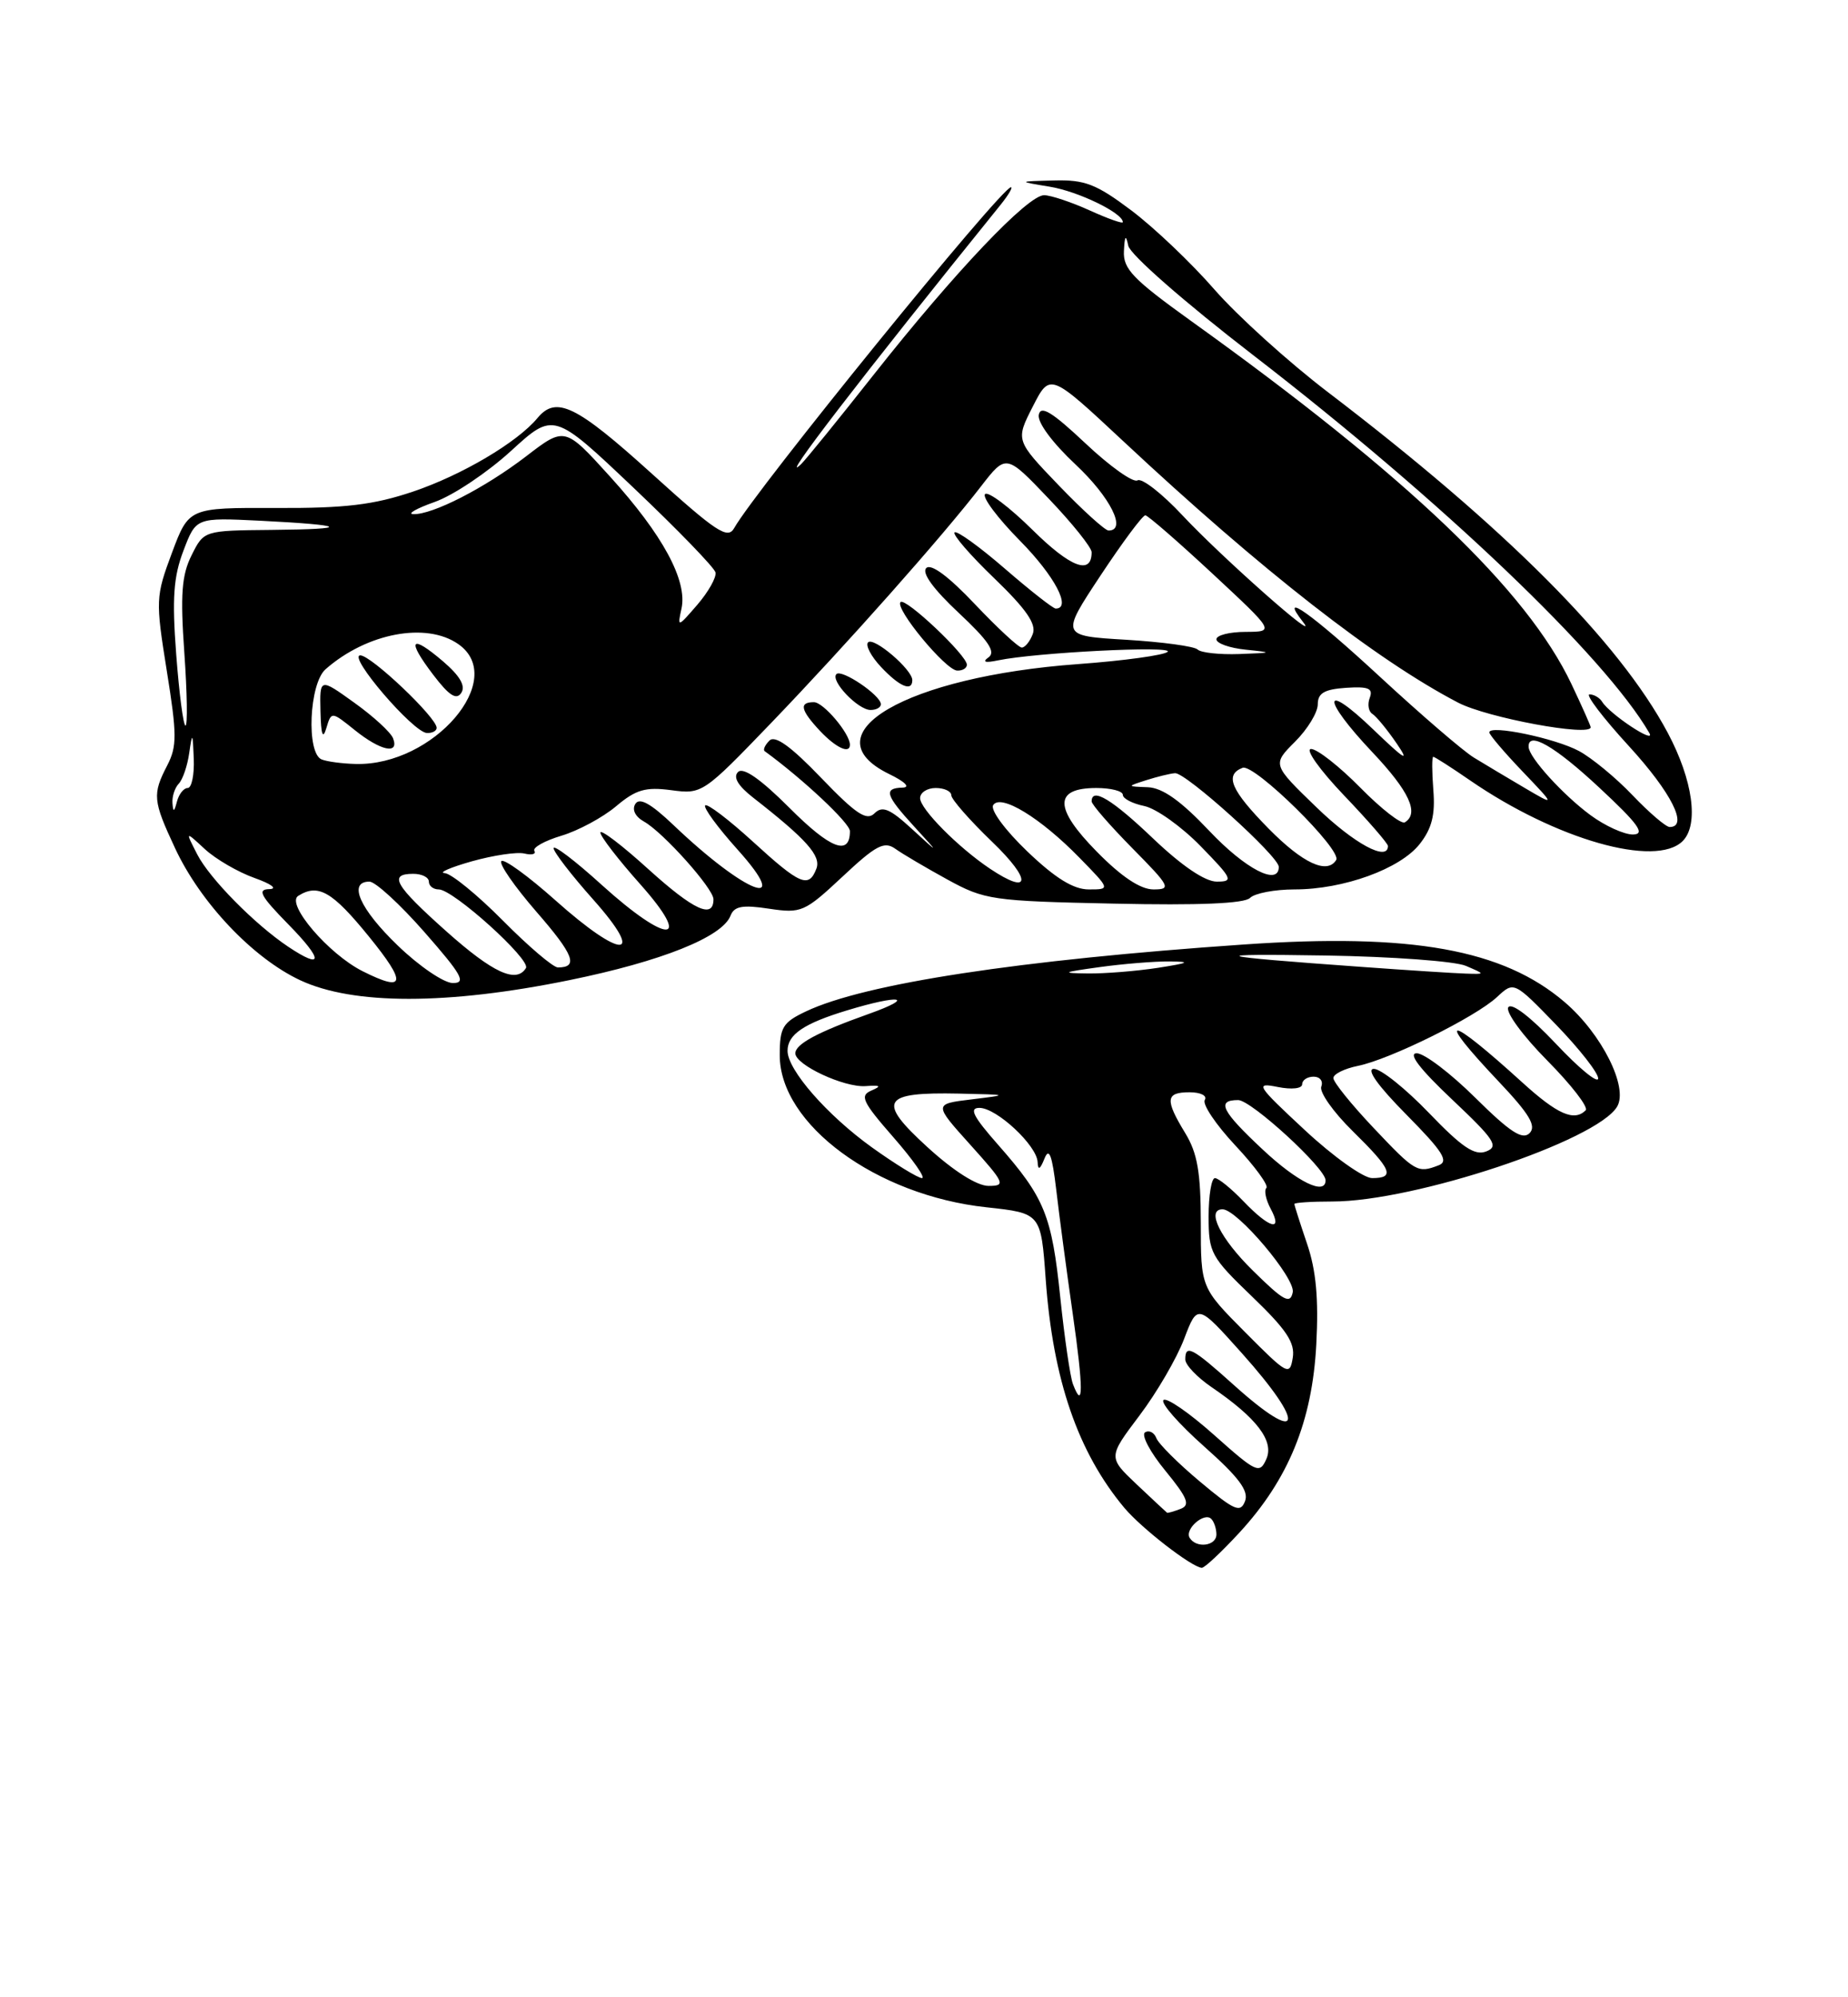 <?xml version="1.0" encoding="UTF-8" standalone="no"?>
<!DOCTYPE svg PUBLIC "-//W3C//DTD SVG 1.1//EN" "http://www.w3.org/Graphics/SVG/1.1/DTD/svg11.dtd" >
<svg xmlns="http://www.w3.org/2000/svg" xmlns:xlink="http://www.w3.org/1999/xlink" version="1.1" viewBox="0 0 237 256">
 <g >
 <path fill="currentColor"
d=" M 158.96 196.43 C 165.25 189.60 168.29 182.16 168.81 172.33 C 169.12 166.46 168.79 162.82 167.62 159.40 C 166.73 156.78 166.00 154.50 166.00 154.32 C 166.00 154.14 168.19 154.00 170.87 154.00 C 181.42 154.00 204.78 146.22 207.39 141.84 C 208.86 139.37 205.42 132.51 200.67 128.45 C 192.76 121.68 181.04 119.57 159.50 121.06 C 130.68 123.04 110.88 126.07 103.37 129.63 C 100.37 131.05 100.00 131.67 100.00 135.26 C 100.00 144.11 112.39 153.22 126.50 154.74 C 133.50 155.50 133.50 155.50 134.11 164.00 C 135.04 176.85 138.24 186.14 144.19 193.26 C 146.39 195.88 152.80 200.85 154.12 200.95 C 154.47 200.98 156.64 198.94 158.96 196.43 Z  M 73.01 125.63 C 84.83 123.22 92.64 120.10 93.69 117.36 C 94.16 116.15 95.21 115.95 98.62 116.47 C 102.77 117.09 103.18 116.91 108.05 112.36 C 112.34 108.34 113.40 107.78 114.82 108.79 C 115.74 109.45 118.75 111.22 121.50 112.73 C 126.28 115.35 127.23 115.49 142.86 115.82 C 153.77 116.06 159.59 115.81 160.31 115.09 C 160.91 114.49 163.48 114.00 166.02 114.00 C 172.31 114.00 179.57 111.37 182.08 108.17 C 183.63 106.20 184.08 104.43 183.82 101.26 C 183.64 98.92 183.63 97.00 183.81 97.00 C 183.99 97.00 186.12 98.36 188.54 100.03 C 199.56 107.61 212.35 111.25 215.80 107.80 C 217.90 105.70 217.11 99.99 213.89 93.94 C 207.64 82.22 193.06 67.61 170.31 50.27 C 165.26 46.42 158.70 40.49 155.75 37.11 C 152.80 33.72 148.00 29.16 145.09 26.97 C 140.58 23.58 139.12 23.02 135.15 23.13 C 130.50 23.25 130.50 23.25 134.62 23.93 C 138.26 24.52 144.00 27.30 144.00 28.47 C 144.00 28.71 142.09 28.03 139.75 26.97 C 137.41 25.91 134.78 25.03 133.91 25.02 C 131.83 24.99 122.45 34.86 112.07 48.00 C 107.51 53.78 103.31 58.95 102.73 59.50 C 99.57 62.51 110.50 48.30 128.32 26.25 C 129.32 25.01 129.92 24.00 129.65 24.00 C 128.42 24.00 96.88 62.83 94.16 67.68 C 93.33 69.17 91.88 68.21 83.58 60.70 C 73.88 51.93 71.33 50.69 68.93 53.58 C 66.34 56.70 59.23 60.90 52.97 63.01 C 47.92 64.71 44.29 65.15 35.41 65.11 C 24.22 65.07 24.22 65.07 22.05 70.86 C 19.96 76.47 19.94 76.93 21.39 85.98 C 22.70 94.13 22.71 95.66 21.45 98.10 C 19.53 101.81 19.60 102.61 22.44 108.69 C 25.70 115.70 32.43 122.80 38.50 125.64 C 45.30 128.82 57.39 128.82 73.01 125.63 Z  M 152.57 197.11 C 151.89 196.01 154.44 193.77 155.34 194.68 C 155.70 195.04 156.00 195.93 156.00 196.67 C 156.00 198.16 153.42 198.49 152.57 197.11 Z  M 145.80 190.28 C 142.10 186.78 142.10 186.78 146.12 181.45 C 148.34 178.52 150.92 174.09 151.86 171.61 C 153.58 167.09 153.58 167.09 159.29 173.47 C 167.65 182.82 166.96 185.37 158.21 177.50 C 152.90 172.73 152.00 172.25 152.01 174.25 C 152.01 174.94 153.52 176.52 155.36 177.78 C 161.18 181.74 163.44 184.70 162.40 187.02 C 161.54 188.95 161.14 188.77 155.70 183.92 C 152.51 181.08 149.60 179.07 149.21 179.45 C 148.83 179.84 151.18 182.51 154.43 185.40 C 158.87 189.34 160.18 191.09 159.67 192.41 C 159.08 193.95 158.33 193.62 153.90 189.91 C 151.10 187.57 148.57 185.05 148.30 184.33 C 148.02 183.60 147.37 183.27 146.85 183.59 C 146.33 183.91 147.49 186.12 149.44 188.49 C 152.32 192.01 152.68 192.91 151.40 193.40 C 150.54 193.73 149.76 193.95 149.67 193.89 C 149.58 193.82 147.83 192.20 145.80 190.28 Z  M 137.60 177.40 C 137.25 176.48 136.52 171.49 135.98 166.32 C 134.89 155.75 133.97 153.51 128.02 146.75 C 124.80 143.10 124.24 142.00 125.61 142.00 C 127.81 142.00 132.97 146.81 133.07 148.94 C 133.12 150.04 133.38 149.92 133.95 148.50 C 134.54 147.01 134.93 148.03 135.46 152.50 C 135.84 155.80 136.80 162.96 137.58 168.42 C 138.95 177.99 138.95 180.93 137.60 177.40 Z  M 159.70 170.77 C 154.00 165.04 154.00 165.04 154.00 156.77 C 153.99 150.27 153.57 147.80 152.00 145.23 C 149.38 140.93 149.48 140.00 152.56 140.00 C 153.99 140.00 154.85 140.44 154.51 140.99 C 154.17 141.53 155.94 144.16 158.44 146.83 C 160.94 149.50 162.72 151.94 162.41 152.26 C 162.09 152.57 162.34 153.77 162.95 154.91 C 164.57 157.93 162.83 157.47 159.50 154.00 C 157.92 152.35 156.26 151.00 155.81 151.00 C 155.37 151.00 155.00 153.21 155.00 155.92 C 155.00 160.58 155.29 161.11 160.60 166.21 C 165.00 170.44 166.11 172.11 165.79 174.04 C 165.41 176.38 165.11 176.21 159.70 170.77 Z  M 160.70 162.88 C 156.49 158.75 154.64 155.00 156.79 155.00 C 158.67 155.00 166.17 163.86 165.79 165.64 C 165.46 167.20 164.64 166.76 160.70 162.88 Z  M 118.94 147.03 C 112.42 141.08 113.08 139.96 123.00 140.17 C 129.43 140.31 129.45 140.32 124.61 140.91 C 119.73 141.50 119.73 141.50 124.46 146.75 C 128.87 151.65 129.02 152.00 126.78 152.00 C 125.30 152.00 122.30 150.10 118.94 147.03 Z  M 161.96 147.36 C 156.65 142.40 155.95 141.00 158.79 141.00 C 160.47 141.00 170.00 149.74 170.00 151.28 C 170.00 153.27 166.39 151.51 161.96 147.36 Z  M 111.83 147.07 C 106.08 142.94 101.00 137.14 101.00 134.69 C 101.00 132.60 103.07 131.19 108.61 129.51 C 115.48 127.42 117.56 127.77 111.38 129.97 C 104.86 132.29 102.00 133.82 102.00 135.01 C 102.00 136.49 108.24 139.40 111.00 139.21 C 112.92 139.07 113.10 139.20 111.75 139.78 C 110.23 140.43 110.60 141.22 114.57 145.76 C 117.09 148.64 118.74 151.00 118.24 151.00 C 117.74 151.00 114.85 149.23 111.83 147.07 Z  M 167.34 144.85 C 161.13 139.08 160.92 138.73 163.86 139.32 C 165.66 139.68 167.00 139.53 167.00 138.97 C 167.00 138.44 167.66 138.00 168.47 138.00 C 169.28 138.00 169.72 138.57 169.45 139.27 C 169.18 139.97 170.99 142.54 173.48 144.98 C 178.50 149.91 178.95 151.00 175.97 151.00 C 174.86 151.00 170.97 148.23 167.34 144.85 Z  M 176.15 144.56 C 173.32 141.57 171.00 138.70 171.00 138.18 C 171.00 137.67 172.41 136.97 174.13 136.62 C 178.23 135.80 189.24 130.36 191.99 127.79 C 194.16 125.77 194.16 125.77 199.58 131.36 C 202.56 134.44 204.98 137.53 204.96 138.23 C 204.94 138.93 202.49 136.92 199.52 133.76 C 196.27 130.32 193.84 128.46 193.43 129.11 C 193.06 129.71 195.30 132.77 198.41 135.91 C 201.51 139.04 203.74 141.92 203.36 142.31 C 201.88 143.78 199.74 142.84 195.21 138.72 C 185.55 129.94 183.92 129.87 192.17 138.59 C 196.15 142.79 197.07 144.33 196.16 145.24 C 195.25 146.15 193.65 145.10 189.21 140.71 C 186.04 137.57 182.66 135.00 181.69 135.00 C 180.54 135.00 182.08 137.01 186.22 140.92 C 191.68 146.07 192.25 146.94 190.61 147.58 C 189.13 148.16 187.51 147.07 183.27 142.66 C 180.28 139.55 177.10 137.00 176.20 137.00 C 175.16 137.00 176.68 139.14 180.36 142.86 C 185.04 147.59 185.84 148.85 184.50 149.36 C 181.80 150.40 181.52 150.24 176.15 144.56 Z  M 141.00 123.96 C 144.03 123.54 148.07 123.21 150.00 123.23 C 152.80 123.26 152.51 123.42 148.50 124.05 C 145.75 124.47 141.70 124.80 139.50 124.77 C 136.02 124.73 136.21 124.62 141.00 123.96 Z  M 174.50 123.92 C 155.12 122.53 154.15 122.22 170.00 122.47 C 178.53 122.61 186.62 123.20 188.00 123.80 C 190.50 124.87 190.50 124.87 188.00 124.79 C 186.62 124.75 180.55 124.36 174.50 123.92 Z  M 46.50 124.48 C 42.14 122.29 36.63 115.85 38.24 114.83 C 40.80 113.21 42.61 114.25 47.33 120.06 C 52.21 126.06 51.99 127.24 46.50 124.48 Z  M 51.00 121.18 C 46.13 116.50 44.59 113.00 47.38 113.00 C 48.14 113.00 51.32 115.92 54.46 119.50 C 59.23 124.94 59.83 126.00 58.08 126.00 C 56.93 126.00 53.74 123.83 51.00 121.18 Z  M 57.25 119.38 C 50.62 113.47 49.77 112.00 53.00 112.00 C 54.10 112.00 55.00 112.45 55.00 113.00 C 55.00 113.55 55.57 114.00 56.27 114.00 C 58.13 114.00 68.11 123.01 67.45 124.08 C 66.22 126.08 63.22 124.70 57.25 119.38 Z  M 64.50 118.00 C 61.23 114.70 57.87 111.96 57.03 111.91 C 56.19 111.86 57.75 111.18 60.50 110.40 C 63.25 109.63 66.29 109.17 67.25 109.40 C 68.21 109.63 68.79 109.47 68.53 109.06 C 68.28 108.64 69.83 107.77 71.99 107.12 C 74.14 106.48 77.30 104.78 79.00 103.35 C 81.55 101.20 82.78 100.84 86.09 101.28 C 90.04 101.81 90.19 101.71 98.90 92.66 C 108.58 82.59 120.81 68.82 125.81 62.34 C 129.03 58.18 129.03 58.18 134.51 63.93 C 137.53 67.09 140.00 70.18 140.00 70.78 C 140.00 73.76 137.30 72.74 132.43 67.93 C 129.47 65.01 126.73 62.94 126.33 63.33 C 125.94 63.73 127.95 66.41 130.81 69.31 C 135.26 73.82 137.47 78.00 135.39 78.00 C 135.05 78.00 132.11 75.69 128.85 72.87 C 125.59 70.05 122.70 67.97 122.42 68.24 C 122.14 68.52 124.44 71.17 127.52 74.13 C 131.61 78.07 132.94 79.99 132.45 81.26 C 132.09 82.22 131.45 83.00 131.04 83.00 C 130.63 83.00 127.92 80.49 125.02 77.43 C 121.66 73.88 119.40 72.20 118.79 72.81 C 118.18 73.42 119.70 75.51 122.95 78.55 C 126.77 82.12 127.74 83.57 126.78 84.25 C 125.93 84.86 126.33 84.99 128.00 84.64 C 132.80 83.64 150.49 82.74 149.75 83.54 C 149.34 83.97 144.16 84.69 138.25 85.12 C 116.26 86.72 103.57 94.09 114.01 99.20 C 116.09 100.21 116.79 100.92 115.75 100.95 C 113.28 101.02 113.55 101.91 117.25 105.95 C 120.50 109.50 120.50 109.50 116.95 106.25 C 114.11 103.64 113.15 103.25 112.15 104.25 C 111.14 105.25 109.78 104.35 105.30 99.69 C 101.43 95.66 99.40 94.20 98.68 94.92 C 98.10 95.50 97.83 96.11 98.07 96.28 C 102.95 99.83 109.00 105.50 109.00 106.53 C 109.00 109.76 106.50 108.81 101.27 103.57 C 97.54 99.84 95.31 98.29 94.65 98.95 C 93.99 99.61 94.64 100.71 96.57 102.22 C 103.44 107.58 105.33 109.70 104.70 111.34 C 103.72 113.89 102.61 113.41 96.55 107.87 C 93.46 105.05 90.71 102.96 90.44 103.23 C 90.17 103.50 92.02 106.03 94.56 108.86 C 101.83 116.94 95.65 114.60 86.37 105.75 C 83.46 102.98 82.01 102.18 81.48 103.04 C 81.02 103.78 81.47 104.68 82.60 105.31 C 85.06 106.69 91.50 113.89 91.50 115.26 C 91.50 117.83 88.97 116.66 83.19 111.44 C 79.79 108.35 77.00 106.23 77.00 106.72 C 77.00 107.20 79.29 110.17 82.08 113.30 C 88.97 121.03 85.67 121.11 77.17 113.42 C 73.78 110.34 71.00 108.23 71.00 108.72 C 71.00 109.20 73.29 112.17 76.08 115.30 C 82.93 122.99 79.79 123.04 71.20 115.37 C 67.74 112.29 64.63 110.03 64.30 110.37 C 63.96 110.71 65.99 113.63 68.80 116.87 C 73.60 122.38 74.22 124.00 71.55 124.00 C 70.94 124.00 67.77 121.30 64.50 118.00 Z  M 109.00 95.46 C 109.00 94.02 105.60 90.00 104.38 90.00 C 102.44 90.00 102.66 91.01 105.17 93.69 C 107.21 95.85 109.00 96.68 109.00 95.46 Z  M 112.97 90.25 C 112.92 89.09 107.94 85.73 107.27 86.40 C 106.44 87.23 110.03 91.00 111.65 91.00 C 112.39 91.00 112.99 90.66 112.97 90.25 Z  M 117.00 87.17 C 117.00 85.82 112.06 81.60 111.33 82.33 C 110.96 82.70 111.71 84.13 113.00 85.50 C 115.37 88.02 117.00 88.70 117.00 87.17 Z  M 124.00 85.20 C 124.00 83.99 116.12 76.55 115.49 77.17 C 114.71 77.96 121.26 85.89 122.75 85.95 C 123.44 85.98 124.00 85.64 124.00 85.20 Z  M 36.97 121.35 C 32.69 118.49 26.89 112.62 25.29 109.50 C 23.75 106.50 23.75 106.50 26.28 108.84 C 27.67 110.12 30.54 111.79 32.66 112.54 C 34.82 113.31 35.64 113.93 34.54 113.96 C 32.95 113.99 33.40 114.83 37.00 118.50 C 41.48 123.07 41.47 124.35 36.97 121.35 Z  M 131.77 109.15 C 128.93 106.44 126.99 103.82 127.37 103.20 C 128.31 101.69 133.44 104.81 138.45 109.95 C 142.41 114.00 142.41 114.00 139.63 114.00 C 137.67 114.00 135.35 112.57 131.77 109.15 Z  M 140.68 109.18 C 135.15 103.57 135.13 101.00 140.61 101.00 C 142.47 101.00 144.00 101.39 144.00 101.88 C 144.00 102.36 145.24 103.00 146.75 103.31 C 148.26 103.62 151.51 105.93 153.96 108.44 C 158.07 112.65 158.23 113.00 156.05 113.00 C 154.54 113.00 151.58 110.99 147.91 107.50 C 142.63 102.46 140.00 100.87 140.00 102.72 C 140.00 103.11 142.35 105.81 145.22 108.72 C 150.07 113.63 150.26 114.00 147.93 114.00 C 146.26 114.00 143.84 112.39 140.68 109.18 Z  M 126.97 111.35 C 122.89 108.62 118.00 103.69 118.00 102.30 C 118.00 101.59 118.90 101.00 120.00 101.00 C 121.10 101.00 122.00 101.42 122.00 101.93 C 122.00 102.44 124.36 105.13 127.25 107.91 C 132.36 112.82 132.19 114.84 126.97 111.35 Z  M 155.09 106.50 C 151.43 102.63 149.09 100.97 147.19 100.90 C 144.50 100.80 144.50 100.80 147.00 100.00 C 148.38 99.56 150.04 99.15 150.69 99.10 C 152.06 98.99 164.00 109.76 164.00 111.11 C 164.00 113.61 159.71 111.39 155.09 106.50 Z  M 162.71 106.22 C 157.85 101.28 157.01 99.32 159.36 98.41 C 160.86 97.84 172.15 108.95 171.36 110.23 C 170.20 112.10 167.08 110.65 162.71 106.22 Z  M 168.83 103.47 C 163.16 97.99 163.16 97.99 166.08 95.07 C 167.69 93.47 169.00 91.31 169.00 90.28 C 169.00 88.84 169.84 88.35 172.62 88.16 C 175.50 87.97 176.12 88.23 175.67 89.43 C 175.35 90.26 175.50 91.19 176.00 91.50 C 176.50 91.81 177.90 93.51 179.11 95.28 C 180.83 97.79 180.19 97.41 176.16 93.54 C 169.54 87.17 169.42 89.45 176.00 96.41 C 180.73 101.41 182.04 104.24 180.17 105.40 C 179.71 105.68 177.14 103.68 174.46 100.96 C 171.77 98.23 168.93 96.00 168.14 96.00 C 167.34 96.00 169.24 98.67 172.35 101.93 C 175.46 105.18 178.00 108.11 178.00 108.43 C 178.00 110.49 173.66 108.14 168.83 103.47 Z  M 203.96 104.47 C 200.45 101.88 196.10 97.10 196.04 95.75 C 195.93 93.64 199.39 95.62 205.11 100.96 C 210.12 105.62 211.05 106.92 209.44 106.96 C 208.31 106.98 205.84 105.86 203.96 104.47 Z  M 209.38 101.94 C 207.25 99.70 204.15 97.15 202.50 96.26 C 199.45 94.62 191.00 92.86 191.00 93.87 C 191.00 94.18 192.91 96.42 195.25 98.87 C 199.50 103.32 199.50 103.32 195.50 100.97 C 193.30 99.68 190.38 97.93 189.00 97.09 C 187.62 96.24 182.23 91.60 177.01 86.78 C 168.26 78.69 163.81 75.52 167.13 79.75 C 169.51 82.78 156.69 71.44 151.67 66.08 C 149.04 63.26 146.43 61.23 145.88 61.57 C 145.34 61.91 142.34 59.78 139.22 56.84 C 134.94 52.81 133.47 51.91 133.22 53.16 C 133.02 54.13 134.97 56.76 137.94 59.54 C 142.40 63.72 144.55 68.00 142.17 68.00 C 141.72 68.00 138.85 65.40 135.79 62.22 C 130.24 56.44 130.24 56.44 132.45 52.11 C 134.66 47.78 134.66 47.78 144.08 56.57 C 161.82 73.14 176.50 84.59 187.00 90.06 C 190.72 92.00 204.00 94.46 204.00 93.21 C 204.00 93.03 202.89 90.54 201.54 87.69 C 195.83 75.65 180.50 61.03 152.75 41.14 C 145.30 35.79 144.02 34.47 144.14 32.18 C 144.24 30.18 144.38 30.01 144.70 31.50 C 144.94 32.63 151.88 38.71 160.69 45.50 C 184.87 64.14 205.82 84.11 211.52 93.95 C 212.42 95.49 206.47 91.57 205.47 89.95 C 205.15 89.43 204.42 89.00 203.85 89.00 C 203.29 89.00 205.56 91.99 208.91 95.64 C 214.35 101.58 216.58 106.00 214.13 106.00 C 213.65 106.00 211.51 104.17 209.38 101.94 Z  M 22.12 102.95 C 22.05 102.10 22.42 100.97 22.92 100.45 C 23.43 99.93 24.04 98.15 24.27 96.50 C 24.66 93.79 24.72 93.87 24.85 97.25 C 24.93 99.31 24.58 101.00 24.07 101.00 C 23.56 101.00 22.94 101.79 22.69 102.75 C 22.34 104.09 22.21 104.14 22.12 102.95 Z  M 41.25 97.34 C 39.26 96.54 39.65 87.62 41.75 85.78 C 47.04 81.13 54.68 79.69 58.78 82.56 C 65.16 87.02 55.61 98.17 45.63 97.92 C 43.91 97.88 41.94 97.62 41.25 97.34 Z  M 50.41 94.63 C 50.12 93.87 47.89 91.82 45.44 90.07 C 41.00 86.88 41.00 86.88 41.10 91.19 C 41.17 94.18 41.40 94.84 41.85 93.33 C 42.50 91.17 42.50 91.17 45.50 93.58 C 48.81 96.24 51.23 96.76 50.41 94.63 Z  M 56.00 93.29 C 56.00 91.97 47.60 84.00 46.21 84.00 C 44.52 84.00 53.00 93.89 54.75 93.95 C 55.44 93.98 56.00 93.68 56.00 93.29 Z  M 56.82 84.77 C 52.65 81.21 52.10 81.95 55.56 86.49 C 57.60 89.17 58.54 89.77 59.16 88.80 C 59.74 87.92 58.98 86.62 56.82 84.77 Z  M 22.60 83.90 C 22.05 76.68 22.25 73.92 23.53 70.57 C 25.14 66.34 25.14 66.34 33.32 66.74 C 44.56 67.30 45.23 67.83 34.82 67.92 C 26.15 68.00 26.15 68.00 24.57 71.17 C 23.30 73.71 23.11 76.19 23.64 83.67 C 24.00 88.80 24.07 93.00 23.79 93.00 C 23.51 93.00 22.98 88.90 22.60 83.90 Z  M 153.59 83.25 C 153.18 82.84 149.06 82.28 144.43 82.00 C 136.02 81.50 136.02 81.50 141.15 73.75 C 143.97 69.49 146.55 66.02 146.89 66.05 C 147.22 66.07 151.10 69.44 155.50 73.53 C 163.50 80.97 163.50 80.97 159.75 80.99 C 157.69 80.99 156.00 81.42 156.00 81.94 C 156.00 82.46 157.69 83.06 159.75 83.27 C 163.32 83.64 163.27 83.67 158.92 83.83 C 156.40 83.92 154.00 83.66 153.59 83.25 Z  M 87.40 78.00 C 88.18 74.42 84.99 68.53 78.24 61.09 C 72.43 54.68 72.43 54.68 67.47 58.49 C 62.16 62.56 55.45 65.99 53.00 65.90 C 52.17 65.87 53.42 65.16 55.77 64.33 C 58.11 63.50 62.50 60.57 65.52 57.81 C 71.00 52.80 71.00 52.80 81.25 62.52 C 86.89 67.87 91.62 72.75 91.76 73.37 C 91.90 73.99 90.86 75.85 89.44 77.50 C 86.90 80.44 86.86 80.45 87.40 78.00 Z "/>
</g>
</svg>